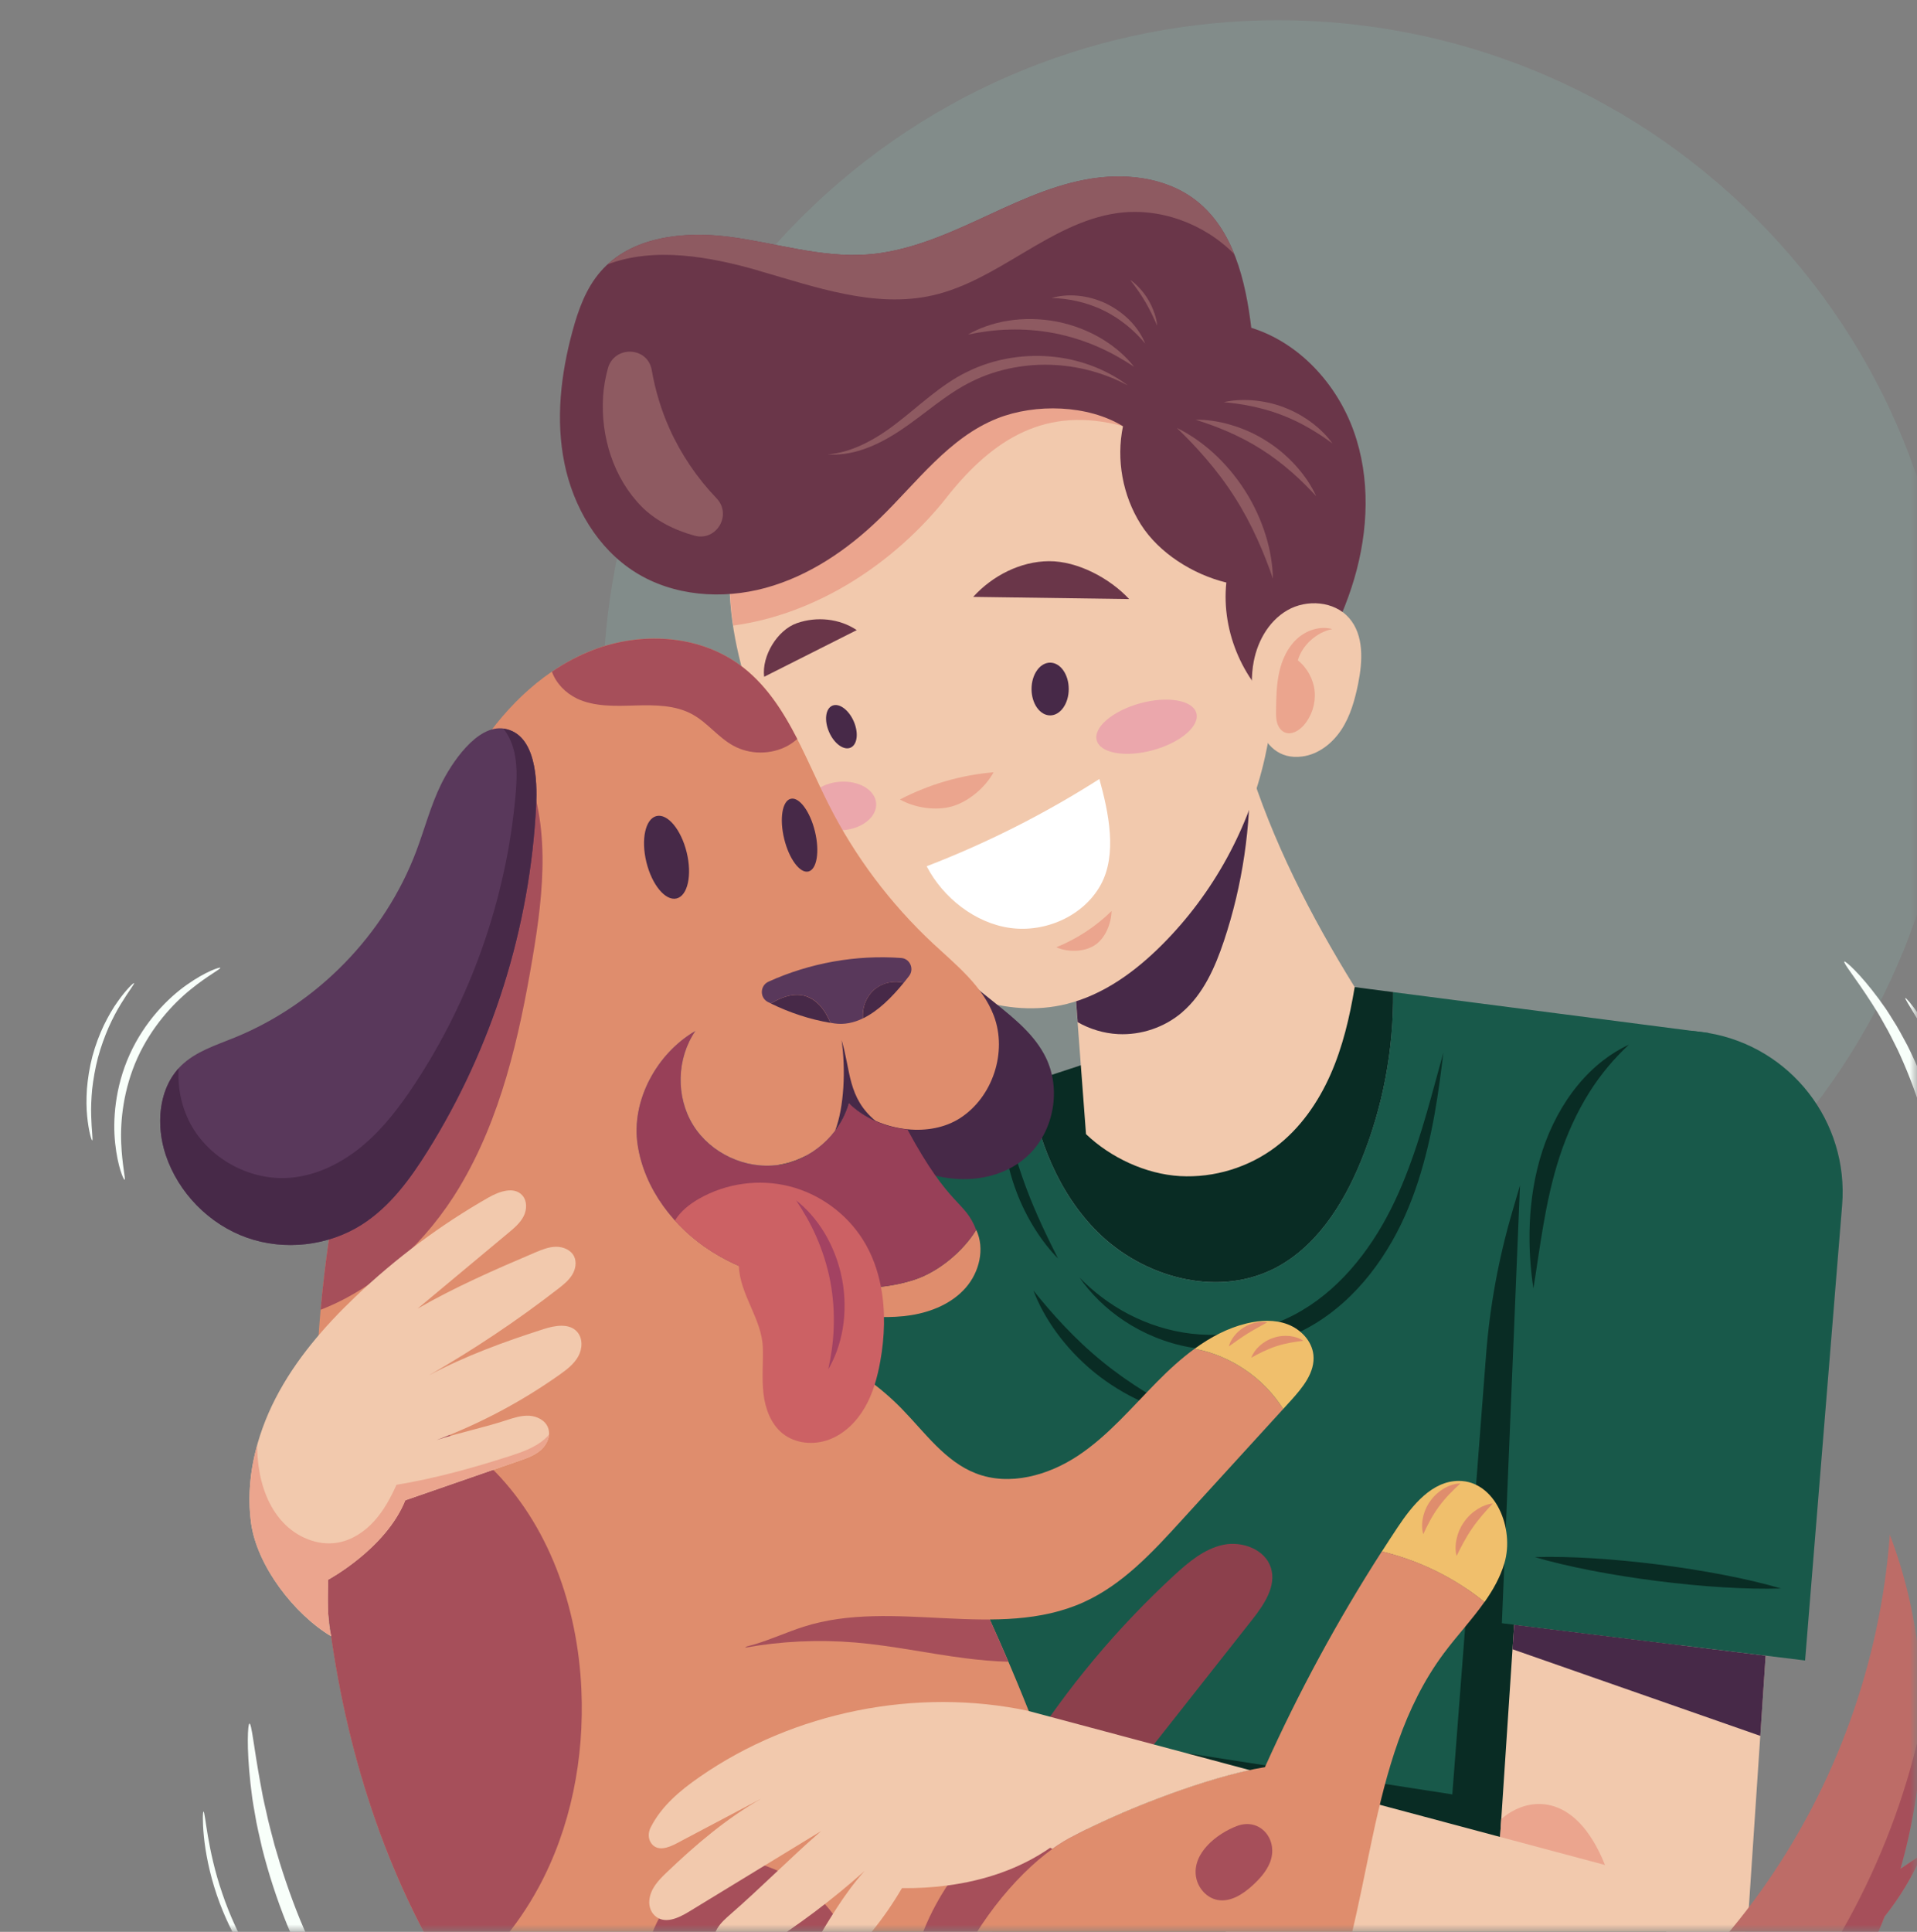 <svg width="133" height="134" viewBox="0 0 133 134" fill="none" xmlns="http://www.w3.org/2000/svg">
<rect x="0" y="0" width="133" height="134" fill="#808080" stroke="none"/>
<mask id="mask0_312_10460" style="mask-type:alpha" maskUnits="userSpaceOnUse" x="0" y="0" width="133" height="134">
<rect width="133" height="134" fill="#44786C"/>
</mask>
<g mask="url(#mask0_312_10460)">
<path d="M121.8 81.372C140.093 63.078 140.093 33.418 121.8 15.124C103.506 -3.17 73.846 -3.17 55.552 15.124C37.258 33.418 37.258 63.078 55.552 81.372C73.846 99.666 103.506 99.666 121.8 81.372Z" fill="#90C0B5" fill-opacity="0.2"/>
<path d="M88.232 88.079C91.227 86.636 93.161 83.622 94.42 80.546C95.937 76.838 96.693 72.822 96.658 68.817L93.987 68.47L75.205 73.82L71.341 75.091C71.945 78.959 73.412 82.749 76.176 85.482C79.291 88.562 84.282 89.974 88.232 88.075V88.079Z" fill="#092C24"/>
<path d="M96.654 68.817C96.693 72.825 95.937 76.838 94.416 80.546C93.157 83.622 91.227 86.636 88.228 88.079C84.278 89.978 79.288 88.566 76.172 85.486C73.408 82.749 71.942 78.959 71.337 75.095L53.982 80.811L59.858 148.863L93.695 153.924L115.023 146.484L118.529 71.652L96.65 68.817H96.654Z" fill="#18594A"/>
<path d="M100.14 73.02C99.407 75.606 98.69 78.627 97.489 81.657C96.888 83.17 96.155 84.671 95.227 86.067C94.303 87.463 93.188 88.761 91.886 89.814C90.583 90.871 89.094 91.666 87.503 92.111C85.916 92.567 84.263 92.692 82.684 92.512C81.105 92.333 79.607 91.838 78.289 91.151C76.968 90.461 75.825 89.572 74.889 88.609C75.657 89.709 76.706 90.769 78.005 91.627C79.303 92.485 80.851 93.148 82.543 93.452C84.236 93.752 86.049 93.701 87.807 93.253C89.566 92.82 91.254 91.955 92.677 90.796C94.108 89.642 95.286 88.219 96.222 86.702C97.165 85.19 97.859 83.571 98.378 81.977C99.415 78.775 99.817 75.683 100.14 73.02Z" fill="#092C24"/>
<path d="M73.408 87.299C72.714 85.927 71.852 84.168 71.173 82.332C70.487 80.499 69.996 78.604 69.626 77.111C69.508 78.643 69.778 80.686 70.491 82.585C71.189 84.488 72.32 86.211 73.408 87.295V87.299Z" fill="#092C24"/>
<path d="M82.341 98.166C80.59 97.281 78.426 96.037 76.507 94.466C74.573 92.906 72.916 91.046 71.696 89.51C72.043 90.426 72.577 91.44 73.299 92.426C74.016 93.413 74.913 94.368 75.923 95.191C76.933 96.01 78.052 96.696 79.163 97.195C80.274 97.698 81.377 98.014 82.344 98.166H82.341Z" fill="#092C24"/>
<path d="M105.455 82.226L104.917 84.063C103.969 87.303 103.357 90.637 103.1 94.005L100.76 124.466L82.341 121.608L59.332 142.71L59.862 148.859L93.699 153.92L115.027 146.48L117.406 95.721L105.455 82.222V82.226Z" fill="#092C24"/>
<path d="M74.472 67.035C74.765 70.911 75.057 74.79 75.346 78.666C77.057 80.304 79.502 81.442 81.869 81.579C84.236 81.712 86.641 80.975 88.529 79.54C90.205 78.265 91.449 76.475 92.303 74.549C93.157 72.623 93.64 70.548 93.987 68.47C90.954 63.577 88.248 58.309 86.564 52.803C83.764 58.445 79.377 63.078 74.476 67.039L74.472 67.035Z" fill="#F2C9AD"/>
<path d="M82.013 70.217C83.487 68.957 84.302 67.101 84.918 65.261C86.209 61.397 86.805 57.307 86.7 53.232C86.653 53.088 86.606 52.947 86.564 52.803C83.764 58.445 79.377 63.078 74.476 67.039C74.574 68.326 74.671 69.616 74.769 70.903C75.623 71.387 76.586 71.679 77.568 71.73C79.171 71.812 80.797 71.262 82.017 70.217H82.013Z" fill="#472948"/>
<path d="M84.629 30.793C81.522 26.383 76.398 23.33 70.916 22.733C65.434 22.137 59.698 24.039 55.815 27.833C53.237 30.352 51.487 33.655 50.874 37.152C49.763 43.516 52.356 49.902 55.214 55.735C57.051 59.486 59.086 63.261 62.225 66.092C65.364 68.922 69.852 70.673 74.004 69.64C76.574 69 78.773 67.382 80.617 65.538C84.193 61.966 86.673 57.393 87.76 52.534C88.256 50.323 88.454 48.218 88.072 45.992C87.671 43.672 88.209 41.297 87.858 38.942C87.425 36.037 86.333 33.218 84.622 30.793H84.629Z" fill="#F2C9AD"/>
<path d="M78.34 41.554C74.734 41.504 71.127 41.453 67.52 41.402C68.853 39.936 70.795 38.938 72.776 38.926C74.757 38.914 76.991 40.104 78.34 41.554Z" fill="#6A3649"/>
<path d="M53.019 46.943C55.16 45.863 57.3 44.783 59.441 43.707C58.24 42.9 56.661 42.747 55.292 43.223C53.924 43.703 52.84 45.504 53.015 46.943H53.019Z" fill="#6A3649"/>
<path d="M72.858 49.622C73.571 49.622 74.148 48.803 74.148 47.793C74.148 46.783 73.571 45.964 72.858 45.964C72.145 45.964 71.567 46.783 71.567 47.793C71.567 48.803 72.145 49.622 72.858 49.622Z" fill="#472948"/>
<path d="M59.23 50.031C59.581 50.834 59.484 51.653 59.012 51.86C58.54 52.066 57.873 51.583 57.523 50.78C57.172 49.976 57.269 49.158 57.741 48.951C58.213 48.744 58.879 49.228 59.23 50.031Z" fill="#472948"/>
<path d="M68.931 53.568C66.67 53.759 64.451 54.406 62.439 55.455C63.469 56.04 64.927 56.258 66.066 55.93C67.204 55.603 68.37 54.612 68.931 53.571V53.568Z" fill="#EBA58E"/>
<path d="M76.274 54.035C72.495 56.445 68.475 58.477 64.291 60.087C65.422 62.27 67.66 64.037 70.097 64.368C72.534 64.7 75.174 63.538 76.363 61.385C77.529 59.276 76.921 56.355 76.274 54.035Z" fill="white"/>
<path d="M77.12 63.194C76.02 64.271 74.71 65.129 73.287 65.706C74.086 66.06 75.201 66.045 75.938 65.573C76.679 65.105 77.1 64.068 77.12 63.194Z" fill="#EBA58E"/>
<path d="M83.003 49.466C83.249 50.362 81.9 51.513 79.989 52.035C78.079 52.558 76.336 52.25 76.09 51.353C75.845 50.456 77.194 49.306 79.104 48.783C81.015 48.261 82.758 48.569 83.003 49.466Z" fill="#EBA7AC"/>
<path d="M60.786 55.712C60.86 56.64 59.843 57.478 58.509 57.584C57.176 57.689 56.037 57.026 55.963 56.098C55.889 55.17 56.907 54.332 58.24 54.227C59.574 54.121 60.712 54.784 60.786 55.712Z" fill="#EBA7AC"/>
<path d="M65.687 34.485C68.935 30.391 72.612 28.122 77.915 29.564L80.099 30.032C77.529 27.307 73.154 26.398 69.458 27.007C65.761 27.619 62.404 29.525 59.343 31.686C57.788 32.785 56.279 33.959 54.626 34.902C53.502 35.546 52.294 36.072 51.042 36.376C50.984 36.633 50.929 36.891 50.886 37.152C50.524 39.234 50.559 41.32 50.871 43.391C56.747 42.595 62.123 38.992 65.691 34.489L65.687 34.485Z" fill="#EBA58E"/>
<path d="M89.098 49.54C86.302 47.469 84.719 43.866 85.082 40.408C82.785 39.85 80.415 38.373 79.151 36.376C77.888 34.38 77.432 31.884 77.911 29.568C75.49 28.075 71.836 27.974 69.193 29.022C65.836 30.352 63.605 33.475 61.012 35.986C58.774 38.154 56.107 39.963 53.101 40.782C50.095 41.601 46.718 41.352 44.078 39.694C41.462 38.053 39.778 35.164 39.161 32.138C38.542 29.112 38.908 25.954 39.719 22.971C40.121 21.485 40.659 19.992 41.669 18.834C43.782 16.409 47.42 16.019 50.609 16.432C53.799 16.845 56.946 17.886 60.154 17.656C62.829 17.465 65.356 16.401 67.793 15.282C70.23 14.163 72.671 12.958 75.303 12.463C77.935 11.967 80.855 12.26 82.972 13.905C85.577 15.929 86.419 19.462 86.813 22.737C90.131 23.766 92.744 26.624 93.917 29.896C95.091 33.167 94.939 36.817 93.956 40.147C92.974 43.48 91.121 46.721 89.098 49.544V49.54Z" fill="#6A3649"/>
<path d="M48.192 37.156C49.717 37.565 50.804 35.702 49.713 34.563C48.36 33.152 47.245 31.506 46.445 29.72C45.868 28.43 45.459 27.065 45.217 25.673C44.932 24.024 42.612 23.95 42.172 25.56C42 26.192 41.887 26.835 41.844 27.486C41.661 30.27 42.562 33.171 44.527 35.152C45.451 36.084 46.773 36.774 48.192 37.156Z" fill="#8E5A61"/>
<path d="M52.602 18.768C56.567 19.906 60.689 21.4 64.709 20.487C69.275 19.45 72.827 15.473 77.459 14.79C80.426 14.354 83.538 15.5 85.635 17.629C85.054 16.171 84.216 14.865 82.976 13.898C80.859 12.252 77.942 11.956 75.307 12.455C72.671 12.954 70.234 14.155 67.797 15.274C65.36 16.393 62.833 17.457 60.158 17.649C56.949 17.879 53.803 16.838 50.613 16.424C47.65 16.038 44.304 16.35 42.152 18.339C45.377 17.114 49.202 17.785 52.61 18.764L52.602 18.768Z" fill="#8E5A61"/>
<path d="M86.934 46.186C87.148 44.639 87.959 43.118 89.308 42.334C90.661 41.55 92.568 41.691 93.597 42.864C94.646 44.065 94.541 45.871 94.225 47.434C93.999 48.541 93.691 49.657 93.071 50.604C92.451 51.552 91.484 52.32 90.361 52.472C87.113 52.909 86.614 48.448 86.93 46.186H86.934Z" fill="#F2C9AD"/>
<path d="M92.424 43.633C91.57 43.399 90.626 43.718 89.975 44.319C89.324 44.919 88.942 45.765 88.751 46.627C88.56 47.493 88.544 48.382 88.532 49.267C88.528 49.559 88.525 49.855 88.606 50.14C88.688 50.421 88.868 50.69 89.137 50.803C89.601 50.998 90.123 50.686 90.455 50.308C91.008 49.672 91.285 48.807 91.211 47.968C91.133 47.13 90.704 46.331 90.045 45.804C90.338 44.752 91.355 43.847 92.428 43.636L92.424 43.633Z" fill="#EBA58E"/>
<path d="M88.314 40.135C88.299 39.246 88.147 38.217 87.823 37.16C87.499 36.103 87.008 35.019 86.372 34.025C85.737 33.031 84.965 32.126 84.142 31.385C83.319 30.644 82.45 30.071 81.65 29.685C82.933 30.913 84.458 32.582 85.659 34.481C86.875 36.372 87.741 38.454 88.314 40.139V40.135Z" fill="#8E5A61"/>
<path d="M91.305 34.399C90.728 33.101 89.48 31.596 87.866 30.59C86.267 29.564 84.372 29.081 82.949 29.116C84.31 29.533 85.99 30.196 87.503 31.163C89.024 32.118 90.342 33.35 91.301 34.403L91.305 34.399Z" fill="#8E5A61"/>
<path d="M92.451 30.773C91.788 29.818 90.544 28.804 89.086 28.258C87.636 27.697 86.033 27.627 84.902 27.899C86.064 27.997 87.519 28.247 88.891 28.773C90.268 29.288 91.519 30.071 92.451 30.769V30.773Z" fill="#8E5A61"/>
<path d="M57.413 31.518C58.205 31.58 59.078 31.456 59.944 31.151C60.81 30.851 61.663 30.391 62.486 29.841C64.132 28.75 65.652 27.315 67.458 26.445C69.251 25.56 71.294 25.209 73.189 25.318C75.096 25.42 76.843 25.985 78.243 26.73C76.979 25.774 75.229 24.995 73.24 24.765C71.263 24.523 69.06 24.827 67.13 25.778C66.159 26.242 65.294 26.874 64.49 27.509C63.683 28.149 62.931 28.808 62.163 29.389C60.65 30.559 59.008 31.409 57.413 31.518Z" fill="#8E5A61"/>
<path d="M67.173 23.201C68.019 23.029 68.982 22.889 70.004 22.862C71.025 22.831 72.105 22.912 73.162 23.115C74.219 23.322 75.248 23.653 76.184 24.063C77.12 24.472 77.962 24.963 78.679 25.439C78.149 24.761 77.393 24.074 76.469 23.517C75.544 22.955 74.453 22.53 73.318 22.308C72.183 22.09 71.014 22.074 69.945 22.246C68.877 22.413 67.922 22.768 67.173 23.197V23.201Z" fill="#8E5A61"/>
<path d="M72.952 20.67C74.02 20.694 75.353 20.936 76.55 21.528C77.755 22.105 78.773 23.002 79.451 23.829C79.253 23.334 78.921 22.796 78.461 22.308C78.001 21.821 77.416 21.388 76.773 21.072C76.129 20.76 75.427 20.569 74.761 20.511C74.094 20.448 73.462 20.522 72.952 20.674V20.67Z" fill="#8E5A61"/>
<path d="M78.406 19.407C78.726 19.824 79.124 20.358 79.459 20.936C79.798 21.509 80.075 22.117 80.286 22.597C80.239 22.074 80.028 21.404 79.674 20.811C79.323 20.214 78.839 19.703 78.406 19.411V19.407Z" fill="#8E5A61"/>
<path d="M52.836 124.75C53.195 124.559 53.553 124.372 53.908 124.181C53.546 124.36 53.187 124.548 52.836 124.75Z" fill="white"/>
<path d="M105.049 112.698L104.075 127.417L86.712 122.777C82.898 123.596 77.685 125.659 74.539 127.316C74.047 127.558 73.537 127.87 73.018 128.24L103.353 142.721C106.714 144.324 110.613 144.359 114.002 142.815C118.213 140.893 121.032 136.814 121.34 132.198L122.498 114.843L105.049 112.698Z" fill="#F2C9AD"/>
<path d="M105.049 112.698L122.498 114.843L122.128 120.407L104.936 114.398L105.049 112.698Z" fill="#472948"/>
<path d="M104.075 127.417L111.354 129.363C109.272 124.169 105.911 124.622 104.156 126.181L104.075 127.417Z" fill="#EBA58E"/>
<path d="M125.239 115.178L104.199 112.593L105.455 82.226C105.735 75.477 111.877 70.509 118.533 71.652C124.253 72.63 128.277 77.816 127.805 83.599L125.235 115.178H125.239Z" fill="#18594A"/>
<path d="M123.57 110.183C118.95 108.826 111.3 107.851 106.484 108.007C111.105 109.364 118.755 110.339 123.57 110.183Z" fill="#092C24"/>
<path d="M106.387 89.358C106.823 86.753 107.174 83.365 108.208 80.214C108.722 78.643 109.412 77.138 110.239 75.816C111.066 74.49 112.037 73.367 113.007 72.467C111.803 73.013 110.532 73.972 109.475 75.262C108.41 76.549 107.56 78.14 107.011 79.824C106.461 81.505 106.2 83.256 106.133 84.889C106.067 86.527 106.184 88.048 106.383 89.354L106.387 89.358Z" fill="#092C24"/>
<path d="M74.172 128.466C78.406 123.097 82.637 117.724 86.871 112.355C87.694 111.31 88.568 110.031 88.178 108.76C87.784 107.473 86.185 106.877 84.871 107.153C83.553 107.43 82.473 108.343 81.483 109.251C77.502 112.916 74.004 117.104 71.107 121.678C72.125 123.655 73.158 126.489 74.176 128.466H74.172Z" fill="#8C404C"/>
<path d="M130.741 132.942C131.79 131.628 132.671 130.178 133.334 128.634C132.839 128.965 132.339 129.297 131.844 129.632C134.004 122.044 133.919 113.786 131.115 106.452C130.468 115.299 127.337 123.951 122.174 131.16C117.012 138.374 109.83 144.121 101.661 147.584C100.628 148.02 99.575 148.418 98.51 148.777C98.557 148.059 98.608 147.346 98.655 146.628C97.961 147.638 97.169 148.582 96.304 149.447C91.781 150.687 87.055 151.112 82.466 150.258C81.421 151.03 79.931 151.99 78.886 152.762C87.737 157.351 98.464 158.166 107.907 154.973C108.551 154.754 109.182 154.516 109.814 154.263C113.14 154.162 116.443 153.062 119.133 151.101C118.267 151.105 117.406 151.108 116.54 151.112C118.887 150.442 121.129 149.393 123.13 147.989C122.046 148.052 120.962 148.118 119.878 148.18C122.841 145.685 125.422 142.737 127.489 139.466C129.056 138.37 130.425 136.99 131.493 135.407C130.791 135.629 130.09 135.847 129.388 136.069C129.466 135.91 129.548 135.75 129.622 135.586C130.027 134.72 130.405 133.835 130.749 132.942H130.741Z" fill="#BD6C67"/>
<path d="M133.353 119.373C131.474 128.369 126.935 137.064 120.65 143.47C121.258 143.462 121.948 143.299 122.557 143.291C121.461 144.562 119.737 145.303 118.065 145.431C115.312 148.083 111.947 150.461 108.36 151.783C109.206 151.877 110.185 152.017 111.031 152.111C109.089 153.198 106.82 153.912 104.593 153.998C105.159 154.298 105.712 154.637 106.274 154.937C104.656 155.452 102.702 155.281 101.209 154.47C95.988 155.214 89.772 154.797 84.629 153.647C85.811 152.785 86.891 151.791 87.858 150.695C86.053 150.722 84.247 150.586 82.466 150.255C81.421 151.027 79.931 151.986 78.886 152.758C87.737 157.347 98.464 158.162 107.907 154.969C108.551 154.75 109.182 154.512 109.814 154.259C113.14 154.158 116.443 153.058 119.133 151.097C118.267 151.101 117.406 151.105 116.54 151.109C118.887 150.438 121.129 149.389 123.13 147.985C122.046 148.048 120.962 148.114 119.878 148.176C122.841 145.681 125.422 142.733 127.489 139.462C129.056 138.366 130.425 136.986 131.493 135.403C130.792 135.625 130.09 135.843 129.388 136.066C129.466 135.906 129.548 135.746 129.622 135.582C130.027 134.716 130.405 133.831 130.749 132.938C131.797 131.624 132.679 130.174 133.342 128.63C132.846 128.961 132.347 129.293 131.852 129.628C132.803 126.294 133.318 122.832 133.357 119.369L133.353 119.373Z" fill="#A64F5A"/>
<path d="M69.084 69.609C70.425 70.685 71.809 71.812 72.562 73.359C73.618 75.528 73.139 78.347 71.427 80.047C69.115 82.343 65.118 82.254 62.397 80.46C59.675 78.662 58.076 75.547 57.281 72.385C56.899 70.876 55.768 60.29 58.076 60.8C58.919 60.988 60.166 62.461 60.837 62.999C61.71 63.701 62.588 64.403 63.461 65.101L69.084 69.609Z" fill="#472948"/>
<path d="M101.209 102.72C99.356 102.72 97.996 104.397 96.966 105.941C96.596 106.498 96.229 107.06 95.871 107.621C98.464 108.245 100.92 109.446 102.994 111.127C103.579 110.296 104.078 109.419 104.371 108.44C105.1 106.015 103.743 102.724 101.213 102.72H101.209Z" fill="#F0BF6C"/>
<path d="M101.06 107.922C101.361 107.313 101.712 106.623 102.152 105.991C102.589 105.356 103.108 104.783 103.572 104.288C102.897 104.35 102.07 104.841 101.563 105.586C101.045 106.323 100.877 107.266 101.057 107.922H101.06Z" fill="#DF8D6D"/>
<path d="M98.748 106.413C99.029 105.797 99.376 105.118 99.828 104.506C100.277 103.89 100.819 103.352 101.322 102.899C100.647 102.899 99.781 103.352 99.255 104.085C98.713 104.81 98.546 105.765 98.744 106.413H98.748Z" fill="#DF8D6D"/>
<path d="M87.764 122.575C83.92 123.194 77.985 125.499 74.539 127.316C72.492 121.272 70.401 115.989 67.91 110.686C64.494 103.41 59.909 96.684 54.388 90.847C55.885 90.96 57.402 91.128 58.899 91.237C60.338 91.342 61.788 91.452 63.212 91.225C64.635 90.999 66.046 90.41 66.998 89.326C67.949 88.243 68.343 86.613 67.731 85.306C66.806 86.808 65.122 88.211 63.449 88.761C61.777 89.311 59.983 89.408 58.224 89.323C55.129 89.174 52.001 88.461 49.385 86.804C46.769 85.147 44.706 82.464 44.242 79.403C43.778 76.338 45.568 73.067 48.247 71.507C46.944 73.402 46.878 76.069 48.087 78.027C49.295 79.984 51.713 81.119 53.99 80.799C56.267 80.479 58.279 78.725 58.903 76.51C59.932 77.535 61.441 78.179 62.966 78.331C64.264 78.46 65.574 78.226 66.615 77.555C68.877 76.093 69.902 72.974 68.951 70.455C68.171 68.392 66.346 66.945 64.732 65.444C61.781 62.691 59.316 59.412 57.495 55.806C55.737 52.324 54.415 48.346 51.253 46.069C48.395 44.015 44.457 43.816 41.17 45.071C37.883 46.327 35.208 48.877 33.266 51.813C31.324 54.749 30.049 58.067 28.911 61.397C26.715 67.803 24.965 74.362 23.666 81.01C21.526 91.978 21.421 101.235 22.82 112.324C24.22 123.413 28.154 134.377 35.36 142.92C42.566 151.463 53.261 157.351 64.436 157.425C75.611 157.499 86.938 151.175 91.547 140.994C95.376 132.533 94.623 122.146 100.164 114.69C101.064 113.478 102.129 112.347 102.994 111.115C100.92 109.434 98.468 108.233 95.871 107.61C92.802 112.386 90.088 117.389 87.764 122.567V122.575Z" fill="#DF8D6D"/>
<path d="M53.986 80.807C51.709 81.127 49.291 79.992 48.083 78.035C46.874 76.077 46.94 73.41 48.243 71.515C45.564 73.071 43.774 76.346 44.238 79.411C44.702 82.476 46.765 85.154 49.381 86.812C51.998 88.469 55.125 89.182 58.221 89.33C59.979 89.416 61.773 89.319 63.445 88.769C65.118 88.219 66.806 86.812 67.727 85.314C66.923 83.224 65.937 83.86 62.954 78.343C61.429 78.195 59.925 77.551 58.891 76.522C58.267 78.737 56.255 80.491 53.978 80.811L53.986 80.807Z" fill="#984058"/>
<path d="M47.642 59.124C48.028 60.703 47.712 62.134 46.94 62.321C46.168 62.508 45.233 61.381 44.846 59.802C44.461 58.223 44.776 56.792 45.548 56.605C46.32 56.418 47.256 57.545 47.642 59.124Z" fill="#472948"/>
<path d="M56.54 57.669C56.879 59.061 56.677 60.305 56.088 60.45C55.499 60.594 54.746 59.58 54.407 58.188C54.068 56.796 54.271 55.552 54.86 55.408C55.448 55.264 56.201 56.277 56.54 57.669Z" fill="#472948"/>
<path d="M37.337 130.977C39.614 126.793 40.55 121.943 40.335 117.182C40.082 111.481 38.085 105.695 33.991 101.722C30.814 98.638 26.259 96.856 21.904 97.207C21.822 102.088 22.142 106.997 22.816 112.331C23.947 121.292 26.739 130.17 31.57 137.758C33.937 135.945 35.91 133.597 37.337 130.973V130.977Z" fill="#A64F5A"/>
<path d="M65.278 147.693C62.354 139.992 69.372 129.854 74.538 127.32C74.184 126.267 73.821 125.245 73.462 124.236C69.134 125.479 58.279 135.258 65.278 147.693Z" fill="#A64F5A"/>
<path d="M88.314 134.307C85.741 134.514 83.144 135.297 81.171 136.962C78.406 139.29 77.206 143.092 77.323 146.702C77.4 149.178 78.028 151.592 78.894 153.924C84.392 151.081 88.997 146.632 91.543 141.002C92.486 138.916 93.153 136.717 93.703 134.471C91.909 134.28 90.112 134.163 88.314 134.307Z" fill="#A64F5A"/>
<path d="M52.321 129.172C49.908 128.497 47.217 130.634 46.02 132.549C44.769 134.549 44.371 136.99 44.476 139.345C44.558 141.131 44.952 142.983 46.094 144.359C47.732 146.332 50.668 146.897 53.136 146.199C55.636 145.494 57.772 143.599 58.778 141.201C59.78 138.803 59.628 135.952 58.38 133.675C57.117 131.379 54.817 129.87 52.325 129.172H52.321Z" fill="#A64F5A"/>
<path d="M82.976 130.166C83.097 130.942 83.701 131.644 84.474 131.788C85.362 131.952 86.224 131.398 86.891 130.79C87.386 130.338 87.846 129.831 88.1 129.211C88.739 127.64 87.449 126.045 85.823 126.657C84.442 127.179 82.719 128.521 82.976 130.17V130.166Z" fill="#A64F5A"/>
<path d="M54.06 73.82C54.433 73.82 54.735 73.518 54.735 73.145C54.735 72.772 54.433 72.471 54.06 72.471C53.688 72.471 53.386 72.772 53.386 73.145C53.386 73.518 53.688 73.82 54.06 73.82Z" fill="#DF8D6D"/>
<path d="M51.6 75.621C51.6 76.034 51.264 76.37 50.851 76.37C50.438 76.37 50.103 76.034 50.103 75.621C50.103 75.208 50.438 74.872 50.851 74.872C51.264 74.872 51.6 75.208 51.6 75.621Z" fill="#DF8D6D"/>
<path d="M54.294 76.986C54.294 77.325 54.017 77.602 53.678 77.602C53.339 77.602 53.062 77.325 53.062 76.986C53.062 76.647 53.339 76.37 53.678 76.37C54.017 76.37 54.294 76.647 54.294 76.986Z" fill="#DF8D6D"/>
<path d="M64.549 71.585C64.549 71.897 64.296 72.147 63.987 72.147C63.679 72.147 63.426 71.894 63.426 71.585C63.426 71.277 63.679 71.024 63.987 71.024C64.296 71.024 64.549 71.273 64.549 71.585Z" fill="#DF8D6D"/>
<path d="M66.319 74.194C66.319 74.642 65.957 75.005 65.508 75.005C65.06 75.005 64.697 74.642 64.697 74.194C64.697 73.746 65.06 73.383 65.508 73.383C65.957 73.383 66.319 73.746 66.319 74.194Z" fill="#DF8D6D"/>
<path d="M67.734 71.293C67.734 71.593 67.489 71.839 67.189 71.839C66.888 71.839 66.643 71.593 66.643 71.293C66.643 70.993 66.888 70.747 67.189 70.747C67.489 70.747 67.734 70.993 67.734 71.293Z" fill="#DF8D6D"/>
<path d="M58.388 72.147C58.681 74.163 58.568 76.791 57.94 78.432C58.373 77.859 58.704 77.212 58.899 76.522C59.422 77.04 60.065 77.461 60.767 77.769C58.794 76.147 59.035 74.256 58.388 72.147Z" fill="#472948"/>
<path d="M59.34 113.93C61.901 114.145 64.42 114.698 66.97 115.022C67.961 115.147 68.959 115.24 69.957 115.264C69.302 113.727 68.624 112.207 67.91 110.69C67.356 109.512 66.771 108.35 66.155 107.2C60.923 108.518 55.971 111.006 51.686 114.289C54.205 113.837 56.786 113.716 59.336 113.93H59.34Z" fill="#A64F5A"/>
<path d="M82.883 93.553C81.955 94.228 81.093 95.019 80.29 95.834C78.527 97.612 76.901 99.566 74.819 100.954C72.737 102.342 70.039 103.102 67.703 102.198C65.563 101.367 64.163 99.355 62.556 97.71C61.009 96.123 59.16 94.84 57.156 93.908C54.014 92.446 49.763 91.483 46.305 92.286C43.033 93.05 42.145 98.057 42.328 100.837C42.531 103.898 43.724 106.802 44.999 109.594C45.864 111.489 46.976 113.544 48.96 114.191C51.198 114.921 53.507 113.556 55.749 112.838C61.999 110.834 69.224 113.84 75.201 111.127C77.892 109.906 79.962 107.668 81.951 105.485C84.31 102.899 86.669 100.318 89.028 97.733C87.675 95.581 85.386 94.017 82.883 93.553Z" fill="#DF8D6D"/>
<path d="M91.122 93.97C91.016 93.011 90.252 92.212 89.351 91.865C88.451 91.518 87.441 91.569 86.501 91.795C85.179 92.111 83.982 92.754 82.883 93.553C85.386 94.021 87.675 95.581 89.028 97.733C89.199 97.546 89.371 97.359 89.542 97.168C90.369 96.259 91.258 95.187 91.122 93.966V93.97Z" fill="#F0BF6C"/>
<path d="M86.821 94.173C87.332 93.885 87.924 93.581 88.556 93.378C89.188 93.171 89.843 93.07 90.428 93.003C89.948 92.664 89.11 92.539 88.365 92.793C87.612 93.027 87.008 93.616 86.817 94.173H86.821Z" fill="#DF8D6D"/>
<path d="M85.257 93.393C85.647 93.12 86.088 92.793 86.552 92.504C87.016 92.212 87.503 91.962 87.916 91.728C87.453 91.631 86.809 91.748 86.287 92.079C85.756 92.407 85.37 92.929 85.257 93.393Z" fill="#DF8D6D"/>
<path d="M31.886 82.332C34.755 77.535 36.015 71.964 36.947 66.454C37.734 61.81 38.273 56.8 36.144 52.597C35.348 52.078 34.502 51.641 33.621 51.294C33.5 51.47 33.379 51.645 33.262 51.821C31.32 54.757 30.045 58.075 28.907 61.405C26.712 67.811 24.961 74.369 23.663 81.017C22.996 84.425 22.528 87.669 22.243 90.851C26.259 89.295 29.648 86.071 31.89 82.328L31.886 82.332Z" fill="#A64F5A"/>
<path d="M37.2 55.856C36.779 64.317 34.159 72.662 29.663 79.848C28.443 81.797 27.043 83.708 25.105 84.94C22.77 86.426 19.74 86.769 17.132 85.845C14.523 84.921 12.386 82.749 11.505 80.121C10.803 78.019 10.987 75.457 12.573 73.913C13.576 72.938 14.964 72.506 16.258 71.979C22.002 69.648 26.692 64.84 28.88 59.042C29.457 57.51 29.87 55.915 30.584 54.441C31.27 53.018 33.079 50.218 34.99 50.542C37.212 50.92 37.282 54.187 37.2 55.852V55.856Z" fill="#59385B"/>
<path d="M34.989 50.546C34.97 50.546 34.947 50.546 34.927 50.542C35.223 50.924 35.45 51.368 35.59 51.828C35.921 52.912 35.867 54.074 35.765 55.201C35.122 62.313 32.693 69.254 28.759 75.216C27.729 76.771 26.591 78.276 25.156 79.473C23.721 80.67 21.974 81.548 20.114 81.696C17.439 81.91 14.698 80.483 13.338 78.171C12.62 76.955 12.312 75.52 12.39 74.112C10.975 75.672 10.826 78.109 11.501 80.125C12.382 82.749 14.515 84.924 17.128 85.849C19.736 86.773 22.766 86.43 25.101 84.944C27.039 83.712 28.443 81.801 29.659 79.852C34.151 72.669 36.775 64.325 37.196 55.86C37.278 54.191 37.208 50.924 34.986 50.55L34.989 50.546Z" fill="#472948"/>
<path d="M40.012 48.452C41.252 49.029 42.679 48.978 44.047 48.935C45.416 48.896 46.855 48.896 48.052 49.559C49.093 50.136 49.834 51.154 50.875 51.723C52.017 52.351 53.475 52.359 54.626 51.743C54.871 51.61 55.101 51.446 55.312 51.259C54.279 49.247 53.074 47.383 51.257 46.073C48.399 44.019 44.461 43.82 41.173 45.075C40.152 45.465 39.189 45.98 38.292 46.592C38.573 47.383 39.239 48.081 40.019 48.444L40.012 48.452Z" fill="#A64F5A"/>
<path d="M55.947 69.113C55.405 68.93 54.805 69.008 54.271 69.215C53.998 69.32 53.737 69.457 53.487 69.609C54.793 70.248 56.201 70.712 57.616 70.95C57.492 70.669 57.355 70.392 57.187 70.139C56.883 69.687 56.466 69.293 55.947 69.117V69.113Z" fill="#472948"/>
<path d="M62.701 68.166C62.042 68.018 61.316 68.142 60.775 68.548C60.139 69.024 59.8 69.85 59.874 70.638C60.926 70.131 61.878 69.176 62.701 68.166Z" fill="#472948"/>
<path d="M60.775 68.552C61.316 68.146 62.042 68.018 62.701 68.17C62.825 68.018 62.95 67.862 63.067 67.706C63.446 67.218 63.137 66.493 62.525 66.45C59.383 66.22 56.185 66.793 53.319 68.092C52.719 68.365 52.696 69.211 53.284 69.507C53.351 69.542 53.421 69.573 53.487 69.605C53.737 69.453 53.998 69.316 54.271 69.211C54.805 69.008 55.405 68.93 55.947 69.109C56.466 69.281 56.883 69.679 57.187 70.131C57.359 70.385 57.495 70.661 57.616 70.942C57.706 70.958 57.796 70.973 57.885 70.989C58.579 71.09 59.242 70.942 59.87 70.638C59.8 69.85 60.135 69.024 60.771 68.548L60.775 68.552Z" fill="#59385B"/>
<path d="M61.118 89.26C60.899 88.106 60.502 86.999 59.874 86.001C58.727 84.172 56.856 82.811 54.762 82.285C52.668 81.758 50.376 82.074 48.504 83.146C47.841 83.525 47.221 84.012 46.827 84.663C47.576 85.494 48.442 86.223 49.381 86.816C49.982 87.194 50.613 87.521 51.261 87.806C51.331 89.822 52.875 91.498 52.926 93.51C52.953 94.559 52.848 95.616 52.968 96.661C53.089 97.706 53.479 98.774 54.298 99.433C55.179 100.143 56.454 100.252 57.515 99.858C58.575 99.464 59.429 98.618 59.995 97.639C60.564 96.661 60.868 95.55 61.071 94.438C61.379 92.738 61.441 90.949 61.118 89.26Z" fill="#CC6164"/>
<path d="M57.464 94.98C57.909 94.224 58.283 93.253 58.466 92.165C58.65 91.077 58.642 89.884 58.423 88.726C58.201 87.568 57.768 86.457 57.199 85.513C56.63 84.57 55.924 83.801 55.234 83.263C55.725 83.993 56.228 84.846 56.645 85.802C57.062 86.753 57.398 87.806 57.605 88.882C57.807 89.958 57.881 91.058 57.842 92.099C57.807 93.14 57.651 94.119 57.464 94.976V94.98Z" fill="#A34262"/>
<path d="M22.77 109.579C22.738 110.819 22.688 112.292 22.976 113.501C20.403 111.965 17.829 108.616 17.42 105.648C17.015 102.677 17.755 99.628 19.132 96.965C20.508 94.302 22.501 92.001 24.669 89.935C27.449 87.283 30.556 84.967 33.894 83.064C34.631 82.643 35.656 82.281 36.229 82.905C36.58 83.287 36.565 83.903 36.327 84.367C36.089 84.831 35.68 85.178 35.282 85.509L28.973 90.769C31.57 89.272 34.377 88.048 37.138 86.874C37.598 86.679 38.07 86.488 38.569 86.48C39.068 86.472 39.602 86.695 39.825 87.139C40.027 87.545 39.93 88.055 39.688 88.441C39.446 88.828 39.08 89.12 38.721 89.397C35.879 91.6 32.884 93.604 29.765 95.394C32.287 94.048 34.978 93.07 37.699 92.196C38.483 91.943 39.47 91.76 40.027 92.364C40.444 92.816 40.417 93.549 40.117 94.087C39.817 94.626 39.31 95.011 38.807 95.366C36.175 97.226 33.305 98.751 30.287 99.889C31.886 99.367 33.555 99.031 35.153 98.505C35.664 98.338 36.19 98.17 36.728 98.201C37.267 98.236 37.824 98.517 38.019 99.02C38.23 99.554 37.968 100.178 37.544 100.56C37.118 100.946 36.565 101.141 36.023 101.328C33.387 102.241 30.751 103.157 28.115 104.069C26.766 107.434 22.762 109.579 22.762 109.579H22.77Z" fill="#F2C9AD"/>
<path d="M37.805 99.807C37.13 100.4 36.264 100.708 35.411 100.985C32.876 101.808 30.135 102.56 27.507 102.993C27.098 103.902 26.618 104.791 25.947 105.524C25.277 106.261 24.399 106.838 23.417 107.005C22.021 107.243 20.563 106.608 19.604 105.563C18.644 104.521 18.137 103.122 17.942 101.718C17.876 101.231 17.845 100.739 17.837 100.248C17.354 102.007 17.174 103.839 17.42 105.641C17.826 108.612 20.403 111.957 22.976 113.493C22.688 112.285 22.738 110.811 22.77 109.571C22.77 109.571 26.774 107.426 28.123 104.061C30.759 103.149 33.395 102.233 36.031 101.32C36.572 101.133 37.126 100.934 37.551 100.552C37.848 100.283 38.058 99.897 38.093 99.507C38.004 99.612 37.91 99.714 37.805 99.803V99.807Z" fill="#EBA58E"/>
<path d="M71.373 118.679C63.598 117.022 55.058 118.726 48.531 123.261C47.182 124.197 45.884 125.281 45.139 126.766C44.964 127.113 44.956 127.538 45.182 127.854C45.611 128.454 46.371 128.166 46.94 127.866C48.906 126.829 50.871 125.787 52.836 124.75C50.411 126.123 48.243 127.975 46.227 129.905C45.673 130.435 45.12 131.016 45.049 131.823C45.018 132.202 45.135 132.591 45.408 132.857C46.083 133.508 47.061 133.052 47.798 132.603C50.851 130.739 53.908 128.879 56.961 127.016C54.848 128.856 52.812 130.923 50.699 132.763C50.352 133.067 49.997 133.379 49.76 133.773C49.522 134.171 49.416 134.674 49.596 135.099C49.841 135.676 50.543 135.941 51.163 135.871C51.783 135.8 52.341 135.469 52.871 135.134C55.382 133.551 57.764 131.757 59.979 129.784C58.591 131.316 57.484 133.239 56.415 135.013C56.205 135.364 55.994 135.734 55.951 136.144C55.908 136.553 56.084 137.013 56.458 137.181C56.969 137.411 57.534 137.029 57.948 136.654C59.773 135.017 61.34 133.091 62.576 130.969C63.625 130.981 64.678 130.923 65.719 130.786C68.273 130.451 70.745 129.636 72.858 128.17L73.014 128.244C73.529 127.873 74.04 127.562 74.535 127.32C77.681 125.663 82.898 123.6 86.708 122.781L71.369 118.683L71.373 118.679Z" fill="#F2C9AD"/>
<path d="M134.539 88.609C134.406 88.59 134.562 87.276 134.535 85.158C134.527 84.893 134.523 84.616 134.515 84.328C134.508 84.039 134.476 83.739 134.457 83.431C134.43 82.811 134.336 82.152 134.254 81.462C134.051 80.082 133.747 78.581 133.291 77.037C132.819 75.5 132.246 74.077 131.657 72.814C131.341 72.194 131.061 71.593 130.741 71.059C130.585 70.79 130.449 70.521 130.296 70.279C130.144 70.034 129.996 69.8 129.856 69.577C128.713 67.796 127.859 66.786 127.961 66.696C128.023 66.634 129.037 67.519 130.324 69.258C130.48 69.476 130.647 69.706 130.819 69.948C130.99 70.19 131.143 70.455 131.314 70.724C131.665 71.254 131.977 71.858 132.32 72.49C132.963 73.769 133.576 75.227 134.059 76.81C134.527 78.397 134.819 79.953 134.987 81.372C135.049 82.086 135.12 82.764 135.12 83.4C135.124 83.72 135.143 84.024 135.135 84.32C135.124 84.616 135.112 84.897 135.104 85.17C134.987 87.33 134.632 88.629 134.543 88.609H134.539Z" fill="#F8FFFA"/>
<path d="M136.414 78.877C136.305 78.9 135.853 76.557 134.675 73.89C133.513 71.211 132.098 69.293 132.191 69.227C132.226 69.199 132.628 69.644 133.178 70.443C133.728 71.238 134.41 72.393 135.007 73.749C135.599 75.106 135.985 76.389 136.196 77.333C136.406 78.276 136.465 78.873 136.418 78.881L136.414 78.877Z" fill="#F8FFFA"/>
<path d="M27.881 145.314C27.8 145.392 26.599 144.32 24.992 142.285C24.793 142.027 24.587 141.758 24.372 141.478C24.158 141.197 23.959 140.889 23.737 140.573C23.292 139.953 22.871 139.255 22.419 138.522C21.553 137.04 20.688 135.356 19.927 133.527C19.183 131.691 18.613 129.885 18.192 128.221C18.001 127.382 17.806 126.591 17.689 125.838C17.627 125.464 17.553 125.101 17.506 124.75C17.463 124.399 17.42 124.064 17.381 123.74C17.093 121.163 17.194 119.557 17.307 119.553C17.459 119.545 17.599 121.132 18.056 123.639C18.114 123.951 18.177 124.279 18.239 124.622C18.305 124.965 18.395 125.316 18.473 125.678C18.625 126.411 18.839 127.179 19.05 127.994C19.51 129.609 20.091 131.367 20.82 133.161C21.565 134.95 22.384 136.608 23.191 138.081C23.612 138.807 23.998 139.509 24.407 140.136C24.606 140.452 24.79 140.764 24.984 141.053C25.179 141.341 25.366 141.618 25.542 141.883C26.981 143.989 27.995 145.213 27.881 145.314Z" fill="#F8FFFA"/>
<path d="M17.853 136.615C17.814 136.643 17.385 136.14 16.82 135.231C16.254 134.327 15.576 133.005 15.046 131.457C14.519 129.909 14.25 128.447 14.145 127.386C14.04 126.322 14.071 125.663 14.118 125.659C14.246 125.647 14.367 128.287 15.42 131.328C16.445 134.377 17.958 136.545 17.849 136.611L17.853 136.615Z" fill="#F8FFFA"/>
<path d="M15.283 67.129C15.326 67.218 14.437 67.647 13.225 68.634C12.016 69.609 10.515 71.223 9.536 73.383C8.561 75.547 8.339 77.738 8.409 79.29C8.472 80.854 8.737 81.805 8.639 81.832C8.581 81.856 8.164 80.932 7.992 79.321C7.813 77.727 7.969 75.414 8.998 73.141C10.027 70.868 11.657 69.219 12.971 68.302C14.293 67.367 15.26 67.07 15.283 67.129Z" fill="#F8FFFA"/>
<path d="M9.298 68.189C9.349 68.232 8.936 68.739 8.39 69.632C8.113 70.076 7.824 70.626 7.54 71.254C7.267 71.886 7.002 72.599 6.795 73.364C6.596 74.132 6.471 74.88 6.393 75.567C6.331 76.253 6.308 76.877 6.327 77.399C6.354 78.444 6.464 79.091 6.397 79.103C6.354 79.115 6.148 78.479 6.046 77.415C5.992 76.88 5.984 76.245 6.031 75.535C6.089 74.829 6.206 74.058 6.413 73.262C6.627 72.471 6.908 71.741 7.212 71.102C7.524 70.466 7.848 69.913 8.16 69.48C8.776 68.606 9.271 68.158 9.302 68.189H9.298Z" fill="#F8FFFA"/>
<path d="M124.853 151.311C124.771 151.225 125.637 150.325 126.916 148.777C127.559 148.005 128.284 147.061 129.053 145.981C129.809 144.893 130.597 143.673 131.349 142.343C132.09 141.01 132.726 139.7 133.256 138.491C133.774 137.274 134.207 136.159 134.527 135.212C135.178 133.313 135.498 132.104 135.615 132.131C135.705 132.147 135.568 133.402 135.038 135.372C134.777 136.354 134.394 137.508 133.899 138.764C133.392 140.012 132.765 141.361 132.008 142.721C131.24 144.078 130.417 145.314 129.618 146.398C128.807 147.474 128.023 148.402 127.318 149.139C125.914 150.617 124.912 151.385 124.853 151.319V151.311Z" fill="#797C99"/>
<path d="M130.686 148.664C130.573 148.574 132.57 146.324 134.215 143.045C135.888 139.781 136.523 136.842 136.664 136.877C136.718 136.888 136.629 137.637 136.321 138.814C136.013 139.992 135.459 141.587 134.621 143.248C133.778 144.905 132.815 146.297 132.047 147.241C131.279 148.184 130.729 148.699 130.686 148.66V148.664Z" fill="#797C99"/>
</g>
</svg>
